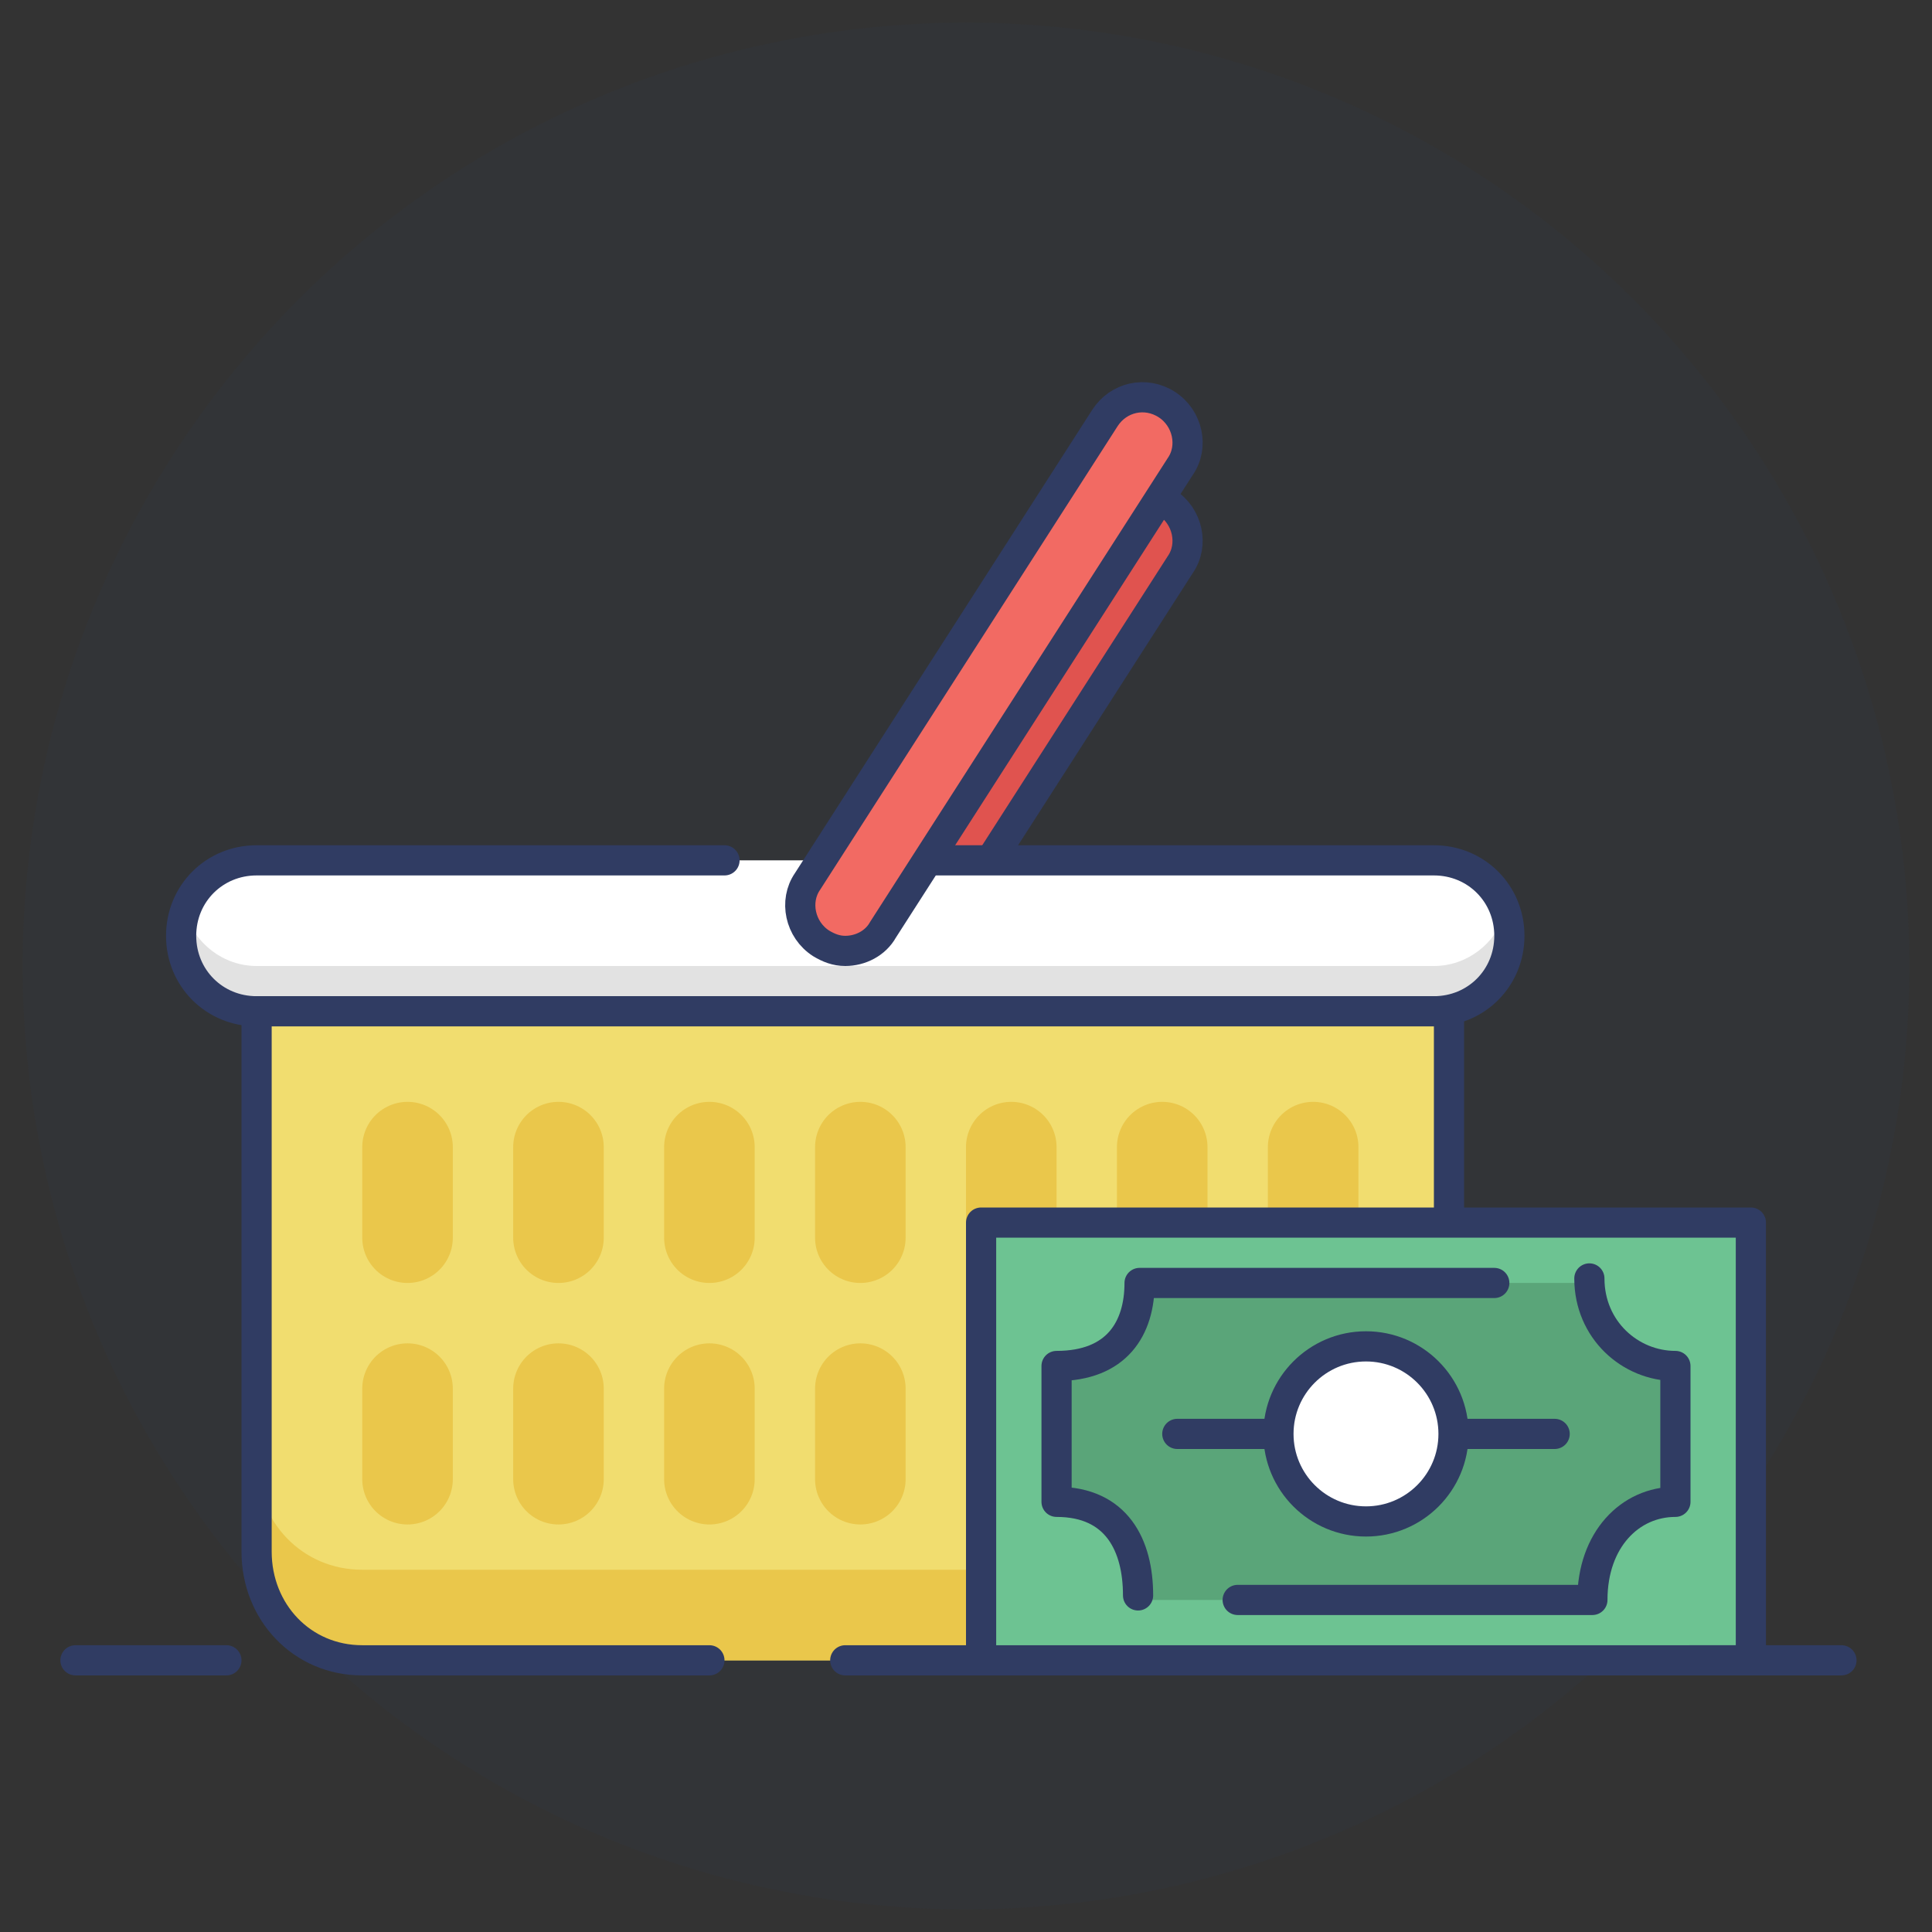 <?xml version="1.0" ?><svg id="Layer_1" style="enable-background:new 0 0 128 128;" version="1.1" viewBox="0 0 128 128" xml:space="preserve" xmlns="http://www.w3.org/2000/svg" xmlns:xlink="http://www.w3.org/1999/xlink"><rect x="0" y="0" width="128" height="128" fill="#333333" stroke="none"/><style type="text/css">
	.st0{opacity:0.1;fill:#303C63;}
	.st1{display:none;}
	
		.st2{display:inline;opacity:0.1;fill:none;stroke:#303C63;stroke-width:2;stroke-linecap:round;stroke-linejoin:round;stroke-miterlimit:10;}
	.st3{display:inline;opacity:0.1;fill:#303C63;}
	.st4{display:inline;opacity:0.1;}
	.st5{fill:none;stroke:#303C63;stroke-width:2;stroke-linecap:round;stroke-linejoin:round;stroke-miterlimit:10;}
	.st6{fill:#E0534F;}
	.st7{fill:#FFFFFF;}
	.st8{fill:#E2E2E2;}
	.st9{fill:#F1DD6F;}
	.st10{fill:#EAC74B;}
	.st11{fill:none;stroke:#EAC74B;stroke-width:6;stroke-linecap:round;stroke-linejoin:round;stroke-miterlimit:10;}
	.st12{fill:#6DC392;}
	.st13{fill:#5AA579;}
	.st14{fill:#F26A63;}
	.st15{fill:#B7B7B7;}
	.st16{fill:#88C6ED;}
	.st17{fill:none;stroke:#AFDDF3;stroke-linecap:round;stroke-miterlimit:10;}
	.st18{fill:none;stroke:#EAC74B;stroke-width:2;stroke-linecap:round;stroke-linejoin:round;stroke-miterlimit:10;}
	.st19{fill:none;stroke:#EAC74B;stroke-width:4;stroke-linecap:round;stroke-linejoin:round;stroke-miterlimit:10;}
	.st20{fill:none;stroke:#E0534F;stroke-width:2;stroke-miterlimit:10;}
	.st21{opacity:0.1;fill:none;stroke:#303C63;stroke-width:2;stroke-linecap:round;stroke-linejoin:round;stroke-miterlimit:10;}
	.st22{fill:#303C63;}
	.st23{fill:none;stroke:#2C3E50;stroke-width:2;stroke-linecap:round;stroke-linejoin:round;stroke-miterlimit:10;}
	.st24{opacity:0.1;}
	
		.st25{fill:none;stroke:#303C63;stroke-width:2;stroke-linecap:round;stroke-linejoin:round;stroke-miterlimit:10;stroke-dasharray:4,5;}
	.st26{fill:none;stroke:#F26A63;stroke-width:2;stroke-linecap:round;stroke-linejoin:round;}
	.st27{fill:none;stroke:#F26A63;stroke-width:2;stroke-linecap:round;stroke-linejoin:round;stroke-dasharray:3.79,4.738;}
	.st28{fill:none;stroke:#FFFFFF;stroke-width:4;stroke-linecap:round;stroke-linejoin:round;stroke-miterlimit:10;}
	.st29{fill:#FAF8F2;}
	.st30{fill:#AFDDF3;}
	.st31{fill:none;stroke:#F26A63;stroke-width:4;stroke-linecap:round;stroke-linejoin:round;stroke-miterlimit:10;}
	.st32{fill:none;stroke:#FFFFFF;stroke-width:2;stroke-linecap:round;stroke-linejoin:round;stroke-miterlimit:10;}
	.st33{fill:none;stroke:#6DC392;stroke-width:2;stroke-linecap:round;stroke-linejoin:round;stroke-miterlimit:10;}
	.st34{fill:none;stroke:#303C63;stroke-width:2;stroke-linecap:round;stroke-linejoin:round;}
	.st35{fill:none;stroke:#303C63;stroke-width:2;stroke-linecap:round;stroke-linejoin:round;stroke-dasharray:3.76,4.7;}
	.st36{opacity:0.2;}
	.st37{opacity:0.2;fill:none;stroke:#303C63;stroke-width:2;stroke-linecap:round;stroke-linejoin:round;stroke-miterlimit:10;}
</style><g><circle class="st0" cx="64" cy="64" r="62.5"/></g><g><path class="st6" d="M56,69.5c-0.6,0-1.1-0.2-1.6-0.5c-1.4-0.9-1.8-2.8-0.9-4.1l19.7-30.7c0.9-1.4,2.7-1.8,4.1-0.9   c1.4,0.9,1.8,2.8,0.9,4.1L58.5,68.1C58,69,57,69.5,56,69.5z"/></g><g><path class="st5" d="M56,69.5c-0.6,0-1.1-0.2-1.6-0.5c-1.4-0.9-1.8-2.8-0.9-4.1l19.7-30.7c0.9-1.4,2.7-1.8,4.1-0.9   c1.4,0.9,1.8,2.8,0.9,4.1L58.5,68.1C58,69,57,69.5,56,69.5z"/></g><path class="st7" d="M100,62c0,2.8-2.2,5-5,5H17c-2.8,0-5-2.2-5-5l0,0c0-2.8,2.2-5,5-5h78C97.8,57,100,59.2,100,62L100,62z"/><path class="st8" d="M95,64H17c-2.2,0-4.1-1.5-4.7-3.5C12.1,61,12,61.5,12,62c0,2.8,2.2,5,5,5h78c2.8,0,5-2.2,5-5  c0-0.5-0.1-1-0.3-1.5C99.1,62.5,97.2,64,95,64z"/><path class="st5" d="M56,57h39c2.8,0,5,2.2,5,5l0,0c0,2.8-2.2,5-5,5H17c-2.8,0-5-2.2-5-5l0,0c0-2.8,2.2-5,5-5h31"/><path class="st9" d="M88.8,110H24c-4,0-7-3.2-7-7.2V67h79v35.8C96,106.8,92.8,110,88.8,110z"/><path class="st10" d="M88.8,104H24c-4,0-7-3.2-7-7.2v6c0,4,3,7.2,7,7.2h64.8c4,0,7.2-3.2,7.2-7.2v-6C96,100.8,92.8,104,88.8,104z"/><path class="st5" d="M47,110H24c-4,0-7-3.2-7-7.2V67h79v35.8c0,4-3.2,7.2-7.2,7.2H56"/><g><line class="st11" x1="27" x2="27" y1="76" y2="82"/><line class="st11" x1="27" x2="27" y1="92" y2="98"/><line class="st11" x1="37" x2="37" y1="76" y2="82"/><line class="st11" x1="37" x2="37" y1="92" y2="98"/><line class="st11" x1="47" x2="47" y1="76" y2="82"/><line class="st11" x1="47" x2="47" y1="92" y2="98"/><line class="st11" x1="57" x2="57" y1="76" y2="82"/><line class="st11" x1="57" x2="57" y1="92" y2="98"/><line class="st11" x1="67" x2="67" y1="76" y2="82"/><line class="st11" x1="67" x2="67" y1="92" y2="98"/><line class="st11" x1="77" x2="77" y1="76" y2="82"/><line class="st11" x1="77" x2="77" y1="92" y2="98"/><line class="st11" x1="87" x2="87" y1="76" y2="82"/><line class="st11" x1="87" x2="87" y1="92" y2="98"/></g><rect class="st12" height="29" width="51" x="65" y="81"/><rect class="st5" height="29" width="51" x="65" y="81"/><path class="st13" d="M75.5,106c0-4-1.5-6.5-5.5-6.5v-9c4,0,5.5-2.5,5.5-5.5h30c0,3,2.5,5.5,5.5,5.5v9c-3,0-5.5,2.5-5.5,6.5H75.5z"/><circle class="st7" cx="90.5" cy="95" r="5.8"/><circle class="st5" cx="90.5" cy="95" r="5.8"/><path class="st5" d="M82,106h23.5c0-4,2.5-6.5,5.5-6.5v-9c-3,0-5.7-2.4-5.7-5.8"/><path class="st5" d="M99,85H75.5c0,3-1.5,5.5-5.5,5.5v9c4,0,5.4,2.9,5.4,6.2"/><line class="st5" x1="84" x2="78" y1="95" y2="95"/><line class="st5" x1="103" x2="97" y1="95" y2="95"/><g><path class="st14" d="M56,63c-0.6,0-1.1-0.2-1.6-0.5c-1.4-0.9-1.8-2.8-0.9-4.1l19.7-30.7c0.9-1.4,2.7-1.8,4.1-0.9   c1.4,0.9,1.8,2.8,0.9,4.1L58.5,61.6C58,62.5,57,63,56,63z"/></g><g><path class="st5" d="M56,63c-0.6,0-1.1-0.2-1.6-0.5c-1.4-0.9-1.8-2.8-0.9-4.1l19.7-30.7c0.9-1.4,2.7-1.8,4.1-0.9   c1.4,0.9,1.8,2.8,0.9,4.1L58.5,61.6C58,62.5,57,63,56,63z"/></g><line class="st5" x1="112" x2="122" y1="110" y2="110"/><line class="st5" x1="5" x2="15" y1="110" y2="110"/></svg>